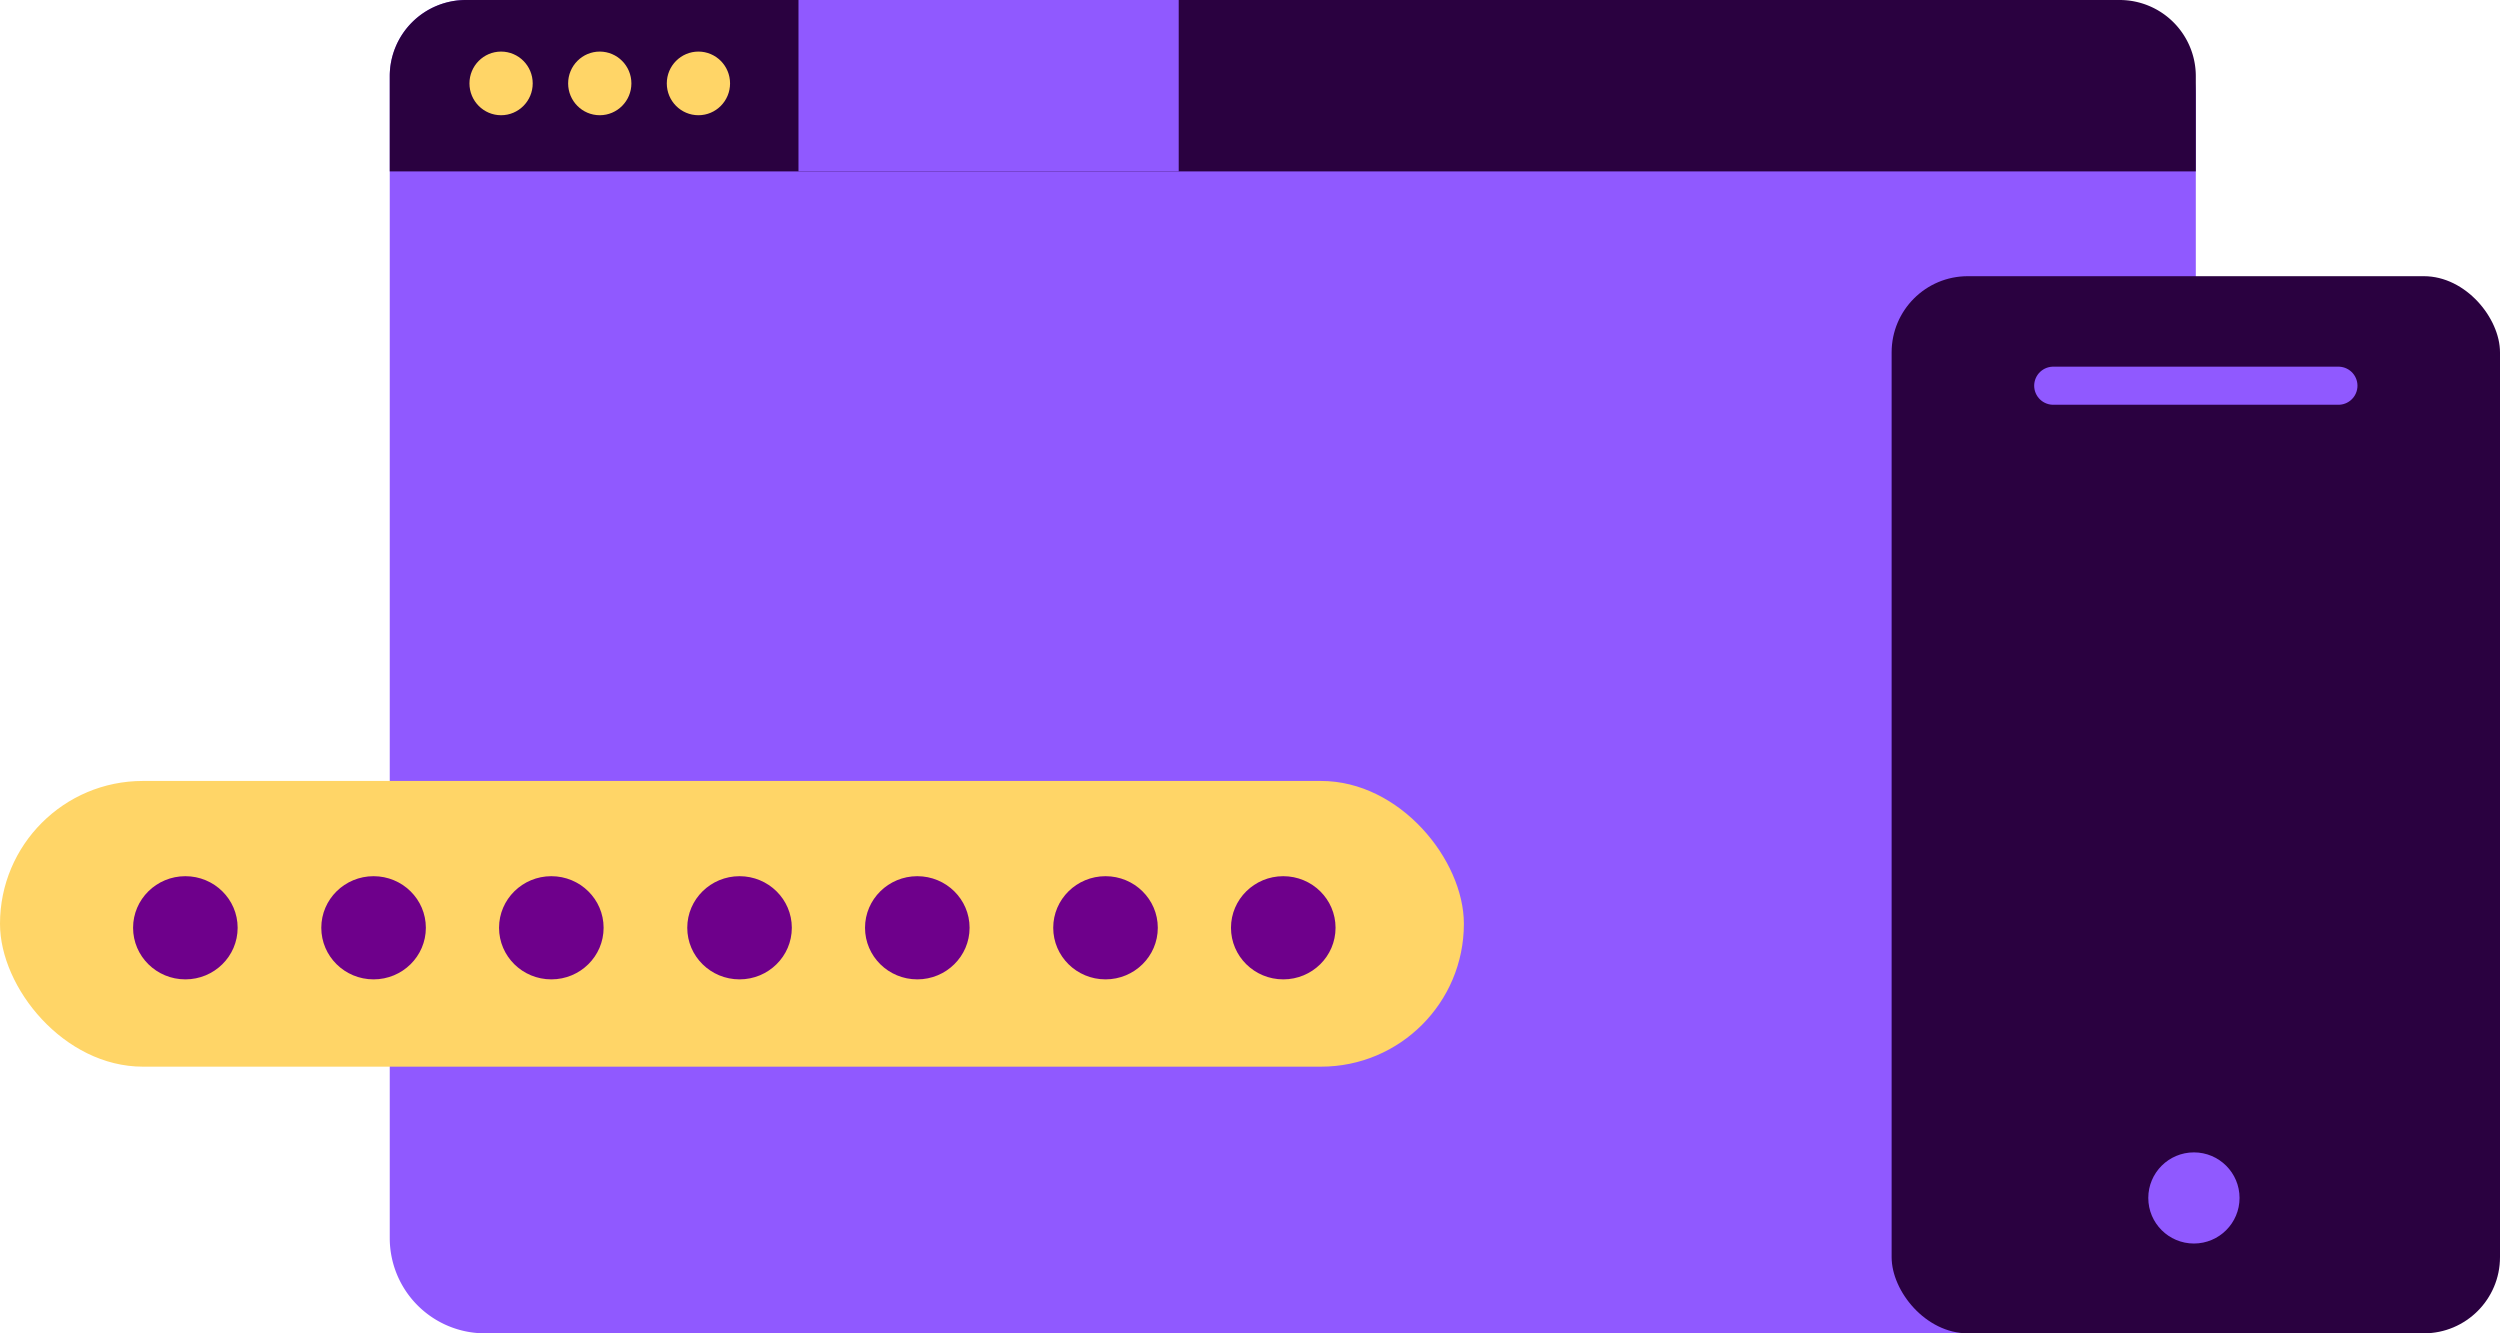 <svg height="112" width="210" xmlns="http://www.w3.org/2000/svg"><g fill="none" fill-rule="evenodd"><path d="m39.138 0h137.31a8 8 0 0 1 8 8v96a8 8 0 0 1 -8 8h-135.709a8 8 0 0 1 -8-8v-97.6a6.4 6.4 0 0 1 6.4-6.4z" fill="#9059ff"/><path d="m39.138 0h138.91a6.4 6.4 0 0 1 6.4 6.4v8h-151.709v-8a6.4 6.4 0 0 1 6.4-6.4z" fill="#2a0140"/><path d="m67.073 0h31.939v14.4h-31.94z" fill="#9059ff"/><g fill="#ffd567" fill-rule="nonzero"><ellipse cx="42.091" cy="7.006" rx="2.657" ry="2.673"/><ellipse cx="50.38" cy="7.006" rx="2.657" ry="2.673"/><ellipse cx="58.668" cy="7.006" rx="2.657" ry="2.673"/></g><g transform="translate(158.897 23.2)"><rect fill="#2a0140" height="88.8" rx="6.4" width="51.103"/><ellipse cx="25.392" cy="77.428" fill="#9059ff" fill-rule="nonzero" rx="3.833" ry="3.828"/><path d="m13.574 9.2h23.956" stroke="#9059ff" stroke-linecap="round" stroke-width="3.2"/></g><g transform="translate(0 65.6)"><rect fill="#ffd567" fill-rule="nonzero" height="24" rx="12" width="122.966"/><path d="m15.57 16.667c-2.425 0-4.391-1.94-4.391-4.334 0-2.393 1.966-4.333 4.391-4.333 2.426 0 4.392 1.94 4.392 4.333 0 2.394-1.966 4.334-4.392 4.334zm15.81 0c-2.425 0-4.391-1.94-4.391-4.334 0-2.393 1.966-4.333 4.391-4.333 2.426 0 4.392 1.94 4.392 4.333 0 2.394-1.966 4.334-4.392 4.334zm14.932 0c-2.426 0-4.392-1.94-4.392-4.334 0-2.393 1.966-4.333 4.392-4.333 2.425 0 4.391 1.94 4.391 4.333 0 2.394-1.966 4.334-4.391 4.334zm15.81 0c-2.426 0-4.392-1.94-4.392-4.334 0-2.393 1.966-4.333 4.392-4.333 2.425 0 4.391 1.94 4.391 4.333 0 2.394-1.966 4.334-4.391 4.334zm14.931 0c-2.425 0-4.391-1.94-4.391-4.334 0-2.393 1.966-4.333 4.391-4.333 2.426 0 4.392 1.94 4.392 4.333 0 2.394-1.966 4.334-4.392 4.334zm15.81 0c-2.425 0-4.392-1.94-4.392-4.334 0-2.393 1.967-4.333 4.392-4.333 2.426 0 4.392 1.94 4.392 4.333 0 2.394-1.966 4.334-4.392 4.334zm14.932 0c-2.426 0-4.392-1.94-4.392-4.334 0-2.393 1.966-4.333 4.392-4.333 2.425 0 4.391 1.94 4.391 4.333 0 2.394-1.966 4.334-4.391 4.334z" fill="#6e008b"/></g></g></svg>